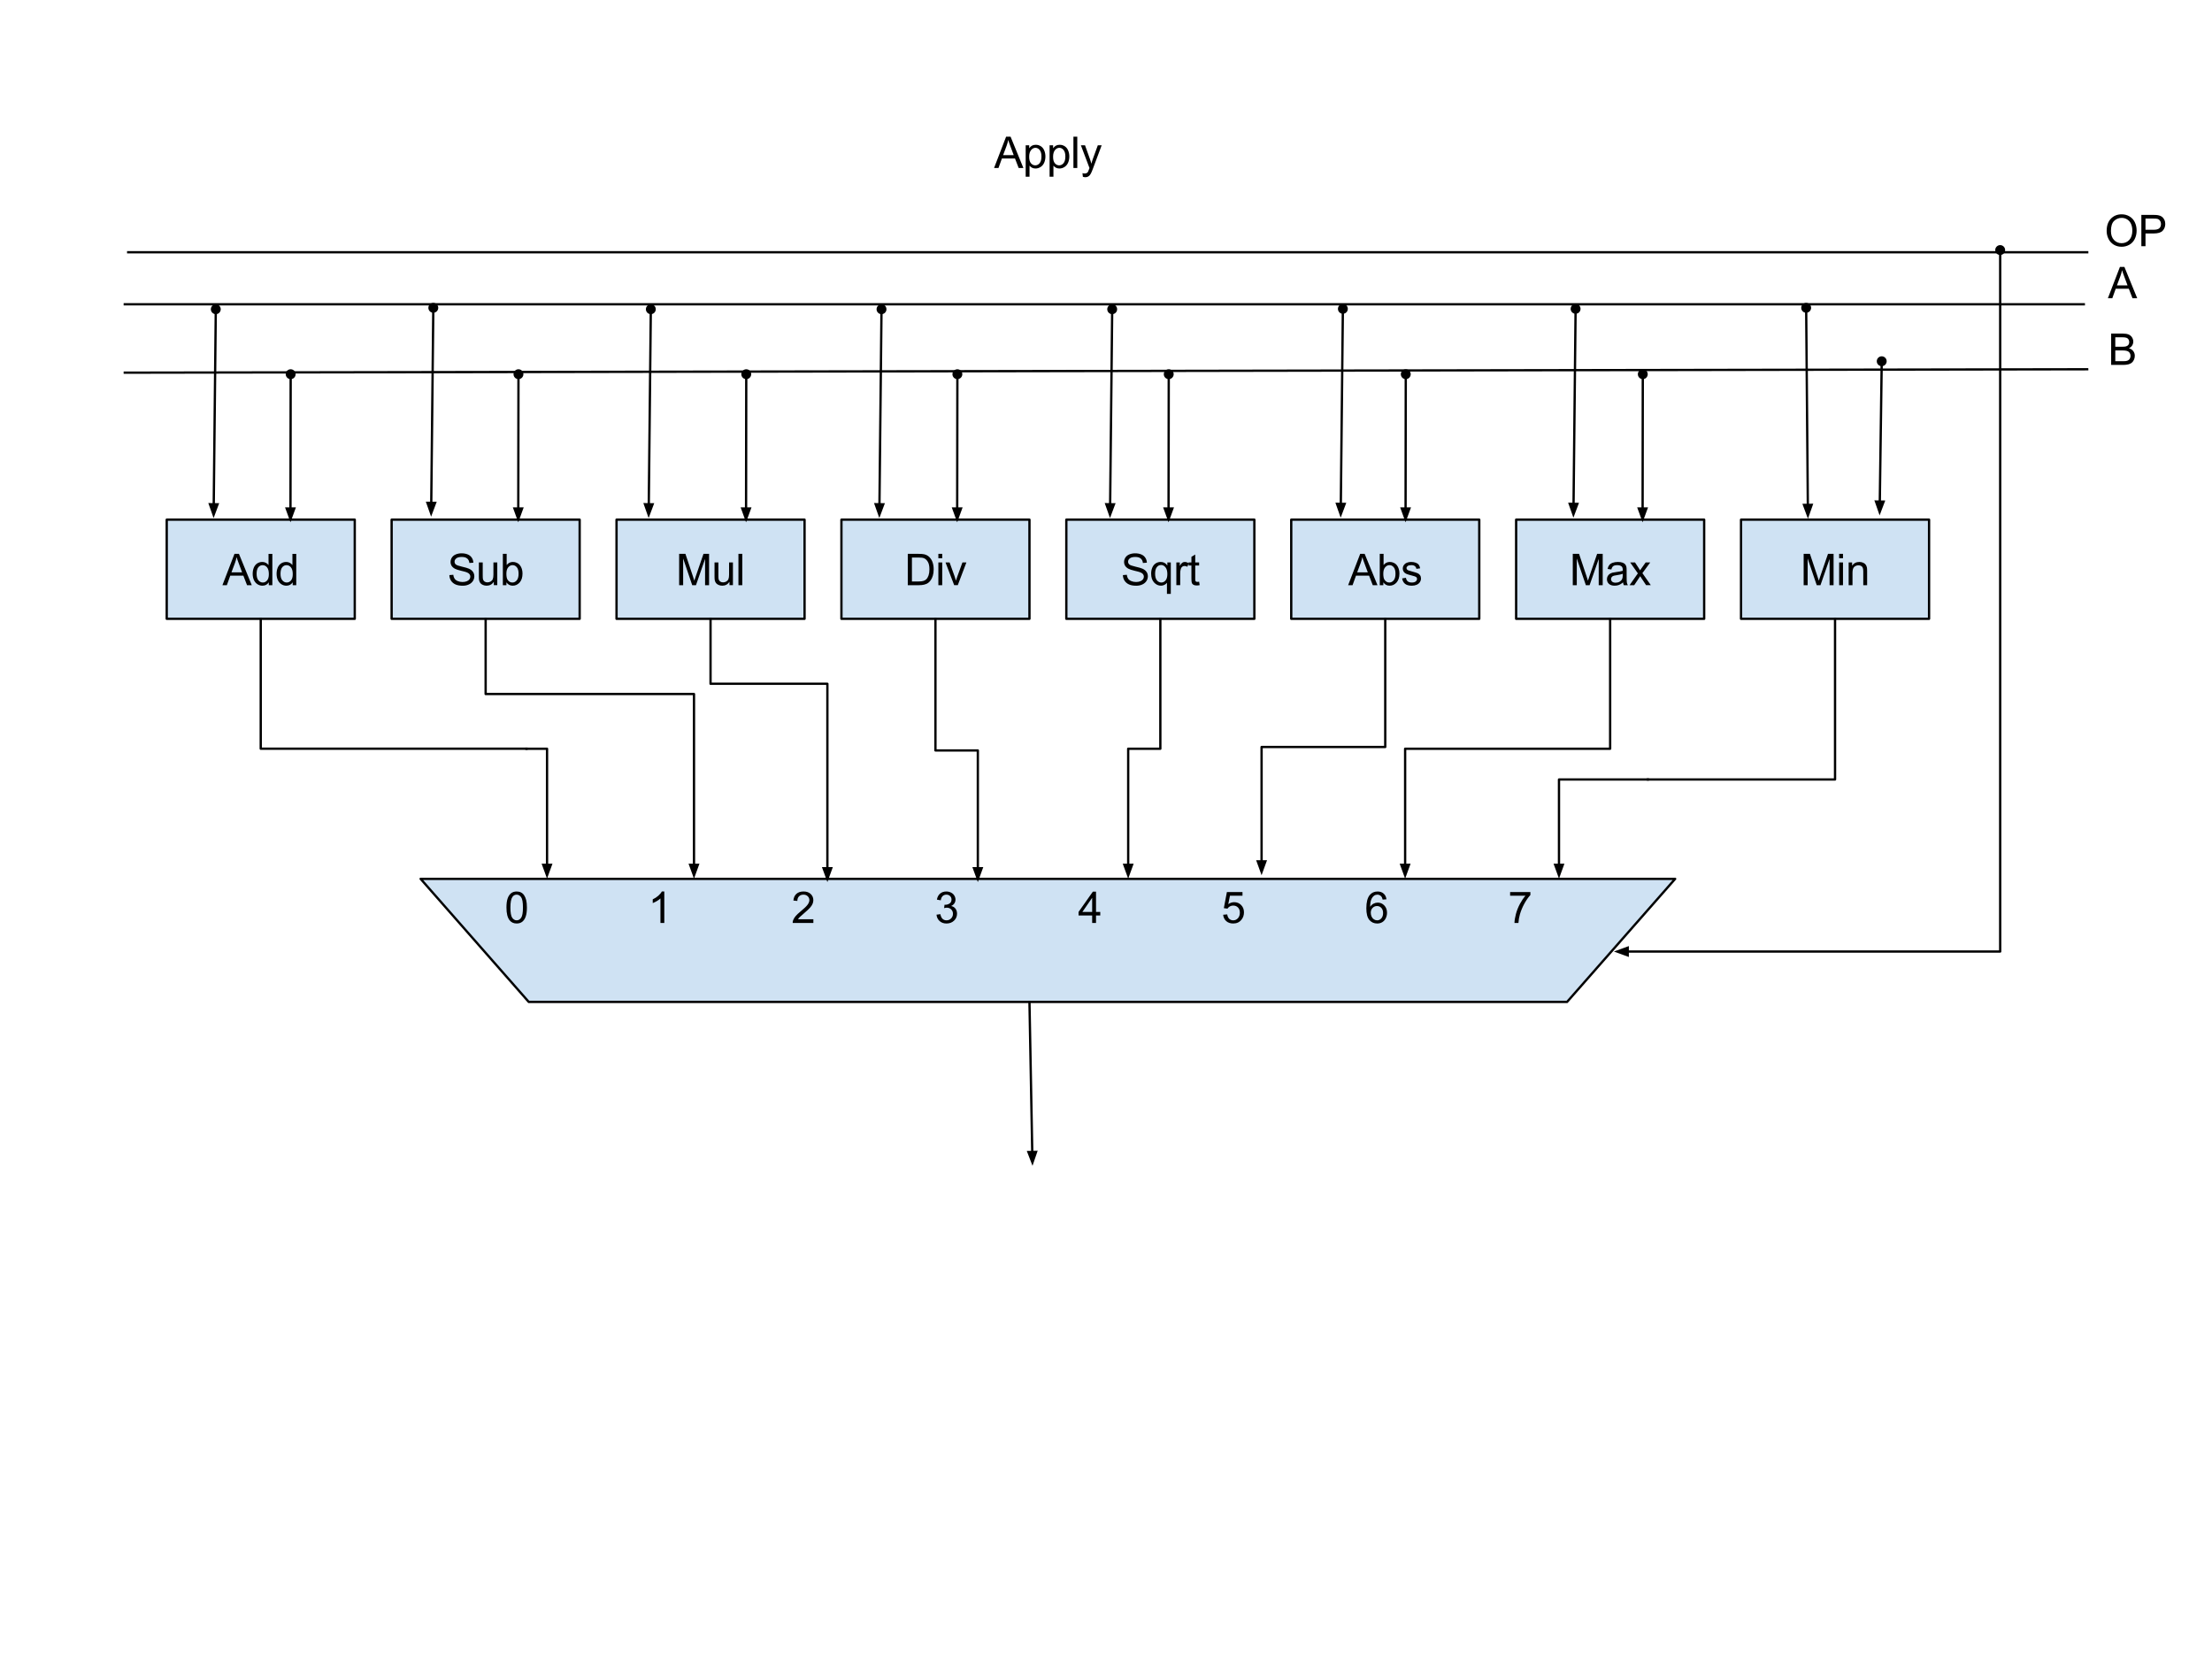 <?xml version="1.0" standalone="yes"?>

<svg version="1.1" viewBox="0.0 0.0 960.0 720.0" fill="none" stroke="none" stroke-linecap="square" stroke-miterlimit="10" xmlns="http://www.w3.org/2000/svg" xmlns:xlink="http://www.w3.org/1999/xlink"><clipPath id="p.0"><path d="m0 0l960.0 0l0 720.0l-960.0 0l0 -720.0z" clip-rule="nonzero"></path></clipPath><g clip-path="url(#p.0)"><path fill="#000000" fill-opacity="0.0" d="m0 0l960.0 0l0 720.0l-960.0 0z" fill-rule="evenodd"></path><path fill="#000000" fill-opacity="0.0" d="m328.656 45.997l252.252 0l0 53.417l-252.252 0z" fill-rule="evenodd"></path><path fill="#000000" d="m431.417 72.917l5.234 -13.594l1.938 0l5.562 13.594l-2.047 0l-1.594 -4.125l-5.688 0l-1.484 4.125l-1.922 0zm3.922 -5.578l4.609 0l-1.406 -3.781q-0.656 -1.703 -0.969 -2.812q-0.266 1.312 -0.734 2.594l-1.5 4.0zm9.803 9.359l0 -13.641l1.531 0l0 1.281q0.531 -0.75 1.203 -1.125q0.688 -0.375 1.641 -0.375q1.266 0 2.234 0.656q0.969 0.641 1.453 1.828q0.5 1.188 0.5 2.594q0 1.516 -0.547 2.734q-0.547 1.203 -1.578 1.844q-1.031 0.641 -2.172 0.641q-0.844 0 -1.516 -0.344q-0.656 -0.359 -1.078 -0.891l0 4.797l-1.672 0zm1.516 -8.656q0 1.906 0.766 2.812q0.781 0.906 1.875 0.906q1.109 0 1.891 -0.938q0.797 -0.938 0.797 -2.922q0 -1.875 -0.781 -2.812q-0.766 -0.938 -1.844 -0.938q-1.062 0 -1.891 1.0q-0.812 1.0 -0.812 2.891zm8.86 8.656l0 -13.641l1.531 0l0 1.281q0.531 -0.75 1.203 -1.125q0.688 -0.375 1.641 -0.375q1.266 0 2.234 0.656q0.969 0.641 1.453 1.828q0.5 1.188 0.5 2.594q0 1.516 -0.547 2.734q-0.547 1.203 -1.578 1.844q-1.031 0.641 -2.172 0.641q-0.844 0 -1.516 -0.344q-0.656 -0.359 -1.078 -0.891l0 4.797l-1.672 0zm1.516 -8.656q0 1.906 0.766 2.812q0.781 0.906 1.875 0.906q1.109 0 1.891 -0.938q0.797 -0.938 0.797 -2.922q0 -1.875 -0.781 -2.812q-0.766 -0.938 -1.844 -0.938q-1.062 0 -1.891 1.0q-0.812 1.0 -0.812 2.891zm8.829 4.875l0 -13.594l1.672 0l0 13.594l-1.672 0zm4.098 3.797l-0.172 -1.562q0.547 0.141 0.953 0.141q0.547 0 0.875 -0.188q0.344 -0.188 0.562 -0.516q0.156 -0.25 0.5 -1.25q0.047 -0.141 0.156 -0.406l-3.734 -9.875l1.797 0l2.047 5.719q0.406 1.078 0.719 2.281q0.281 -1.156 0.688 -2.25l2.094 -5.75l1.672 0l-3.75 10.031q-0.594 1.625 -0.938 2.234q-0.438 0.828 -1.016 1.203q-0.578 0.391 -1.375 0.391q-0.484 0 -1.078 -0.203z" fill-rule="nonzero"></path><path fill="#cfe2f3" d="m72.357 225.533l81.606 0l0 43.024l-81.606 0z" fill-rule="evenodd"></path><path stroke="#000000" stroke-width="1.0" stroke-linejoin="round" stroke-linecap="butt" d="m72.357 225.533l81.606 0l0 43.024l-81.606 0z" fill-rule="evenodd"></path><path fill="#000000" d="m96.531 253.965l5.234 -13.594l1.938 0l5.562 13.594l-2.047 0l-1.594 -4.125l-5.688 0l-1.484 4.125l-1.922 0zm3.922 -5.578l4.609 0l-1.406 -3.781q-0.656 -1.703 -0.969 -2.812q-0.266 1.312 -0.734 2.594l-1.5 4.0zm16.194 5.578l0 -1.25q-0.938 1.469 -2.75 1.469q-1.172 0 -2.172 -0.641q-0.984 -0.656 -1.531 -1.812q-0.531 -1.172 -0.531 -2.688q0 -1.469 0.484 -2.672q0.5 -1.203 1.469 -1.844q0.984 -0.641 2.203 -0.641q0.891 0 1.578 0.375q0.703 0.375 1.141 0.984l0 -4.875l1.656 0l0 13.594l-1.547 0zm-5.281 -4.922q0 1.891 0.797 2.828q0.812 0.938 1.891 0.938q1.094 0 1.859 -0.891q0.766 -0.891 0.766 -2.734q0 -2.016 -0.781 -2.953q-0.781 -0.953 -1.922 -0.953q-1.109 0 -1.859 0.906q-0.75 0.906 -0.75 2.859zm15.657 4.922l0 -1.25q-0.938 1.469 -2.75 1.469q-1.172 0 -2.172 -0.641q-0.984 -0.656 -1.531 -1.812q-0.531 -1.172 -0.531 -2.688q0 -1.469 0.484 -2.672q0.5 -1.203 1.469 -1.844q0.984 -0.641 2.203 -0.641q0.891 0 1.578 0.375q0.703 0.375 1.141 0.984l0 -4.875l1.656 0l0 13.594l-1.547 0zm-5.281 -4.922q0 1.891 0.797 2.828q0.812 0.938 1.891 0.938q1.094 0 1.859 -0.891q0.766 -0.891 0.766 -2.734q0 -2.016 -0.781 -2.953q-0.781 -0.953 -1.922 -0.953q-1.109 0 -1.859 0.906q-0.75 0.906 -0.75 2.859z" fill-rule="nonzero"></path><path fill="#cfe2f3" d="m169.963 225.533l81.606 0l0 43.024l-81.606 0z" fill-rule="evenodd"></path><path stroke="#000000" stroke-width="1.0" stroke-linejoin="round" stroke-linecap="butt" d="m169.963 225.533l81.606 0l0 43.024l-81.606 0z" fill-rule="evenodd"></path><path fill="#000000" d="m195.028 249.59l1.688 -0.141q0.125 1.016 0.562 1.672q0.438 0.656 1.359 1.062q0.938 0.406 2.094 0.406q1.031 0 1.812 -0.312q0.797 -0.312 1.188 -0.844q0.391 -0.531 0.391 -1.156q0 -0.641 -0.375 -1.109q-0.375 -0.484 -1.234 -0.812q-0.547 -0.219 -2.422 -0.656q-1.875 -0.453 -2.625 -0.859q-0.969 -0.516 -1.453 -1.266q-0.469 -0.75 -0.469 -1.688q0 -1.031 0.578 -1.922q0.594 -0.906 1.703 -1.359q1.125 -0.469 2.5 -0.469q1.516 0 2.672 0.484q1.156 0.484 1.766 1.438q0.625 0.938 0.672 2.141l-1.719 0.125q-0.141 -1.281 -0.953 -1.938q-0.797 -0.672 -2.359 -0.672q-1.625 0 -2.375 0.609q-0.75 0.594 -0.75 1.438q0 0.734 0.531 1.203q0.516 0.469 2.703 0.969q2.203 0.5 3.016 0.875q1.188 0.547 1.75 1.391q0.578 0.828 0.578 1.922q0 1.094 -0.625 2.062q-0.625 0.953 -1.797 1.484q-1.156 0.531 -2.609 0.531q-1.844 0 -3.094 -0.531q-1.25 -0.547 -1.969 -1.625q-0.703 -1.078 -0.734 -2.453zm19.287 4.375l0 -1.453q-1.141 1.672 -3.125 1.672q-0.859 0 -1.625 -0.328q-0.75 -0.344 -1.125 -0.844q-0.359 -0.5 -0.516 -1.234q-0.094 -0.5 -0.094 -1.562l0 -6.109l1.672 0l0 5.469q0 1.312 0.094 1.766q0.156 0.656 0.672 1.031q0.516 0.375 1.266 0.375q0.75 0 1.406 -0.375q0.656 -0.391 0.922 -1.047q0.281 -0.672 0.281 -1.938l0 -5.281l1.672 0l0 9.859l-1.5 0zm5.469 0l-1.547 0l0 -13.594l1.656 0l0 4.844q1.062 -1.328 2.703 -1.328q0.906 0 1.719 0.375q0.812 0.359 1.328 1.031q0.531 0.656 0.828 1.594q0.297 0.938 0.297 2.0q0 2.531 -1.25 3.922q-1.25 1.375 -3.0 1.375q-1.75 0 -2.734 -1.453l0 1.234zm-0.016 -5.0q0 1.766 0.469 2.562q0.797 1.281 2.141 1.281q1.094 0 1.891 -0.938q0.797 -0.953 0.797 -2.844q0 -1.922 -0.766 -2.844q-0.766 -0.922 -1.844 -0.922q-1.094 0 -1.891 0.953q-0.797 0.953 -0.797 2.75z" fill-rule="nonzero"></path><path fill="#cfe2f3" d="m267.57 225.533l81.606 0l0 43.024l-81.606 0z" fill-rule="evenodd"></path><path stroke="#000000" stroke-width="1.0" stroke-linejoin="round" stroke-linecap="butt" d="m267.57 225.533l81.606 0l0 43.024l-81.606 0z" fill-rule="evenodd"></path><path fill="#000000" d="m294.748 253.965l0 -13.594l2.719 0l3.219 9.625q0.438 1.344 0.641 2.016q0.234 -0.75 0.734 -2.188l3.25 -9.453l2.422 0l0 13.594l-1.734 0l0 -11.391l-3.953 11.391l-1.625 0l-3.938 -11.578l0 11.578l-1.734 0zm21.838 0l0 -1.453q-1.141 1.672 -3.125 1.672q-0.859 0 -1.625 -0.328q-0.75 -0.344 -1.125 -0.844q-0.359 -0.5 -0.516 -1.234q-0.094 -0.5 -0.094 -1.562l0 -6.109l1.672 0l0 5.469q0 1.312 0.094 1.766q0.156 0.656 0.672 1.031q0.516 0.375 1.266 0.375q0.75 0 1.406 -0.375q0.656 -0.391 0.922 -1.047q0.281 -0.672 0.281 -1.938l0 -5.281l1.672 0l0 9.859l-1.5 0zm3.891 0l0 -13.594l1.672 0l0 13.594l-1.672 0z" fill-rule="nonzero"></path><path fill="#cfe2f3" d="m365.176 225.533l81.606 0l0 43.024l-81.606 0z" fill-rule="evenodd"></path><path stroke="#000000" stroke-width="1.0" stroke-linejoin="round" stroke-linecap="butt" d="m365.176 225.533l81.606 0l0 43.024l-81.606 0z" fill-rule="evenodd"></path><path fill="#000000" d="m393.975 253.965l0 -13.594l4.688 0q1.578 0 2.422 0.188q1.156 0.266 1.984 0.969q1.078 0.922 1.609 2.344q0.531 1.406 0.531 3.219q0 1.547 -0.359 2.75q-0.359 1.188 -0.922 1.984q-0.562 0.781 -1.234 1.234q-0.672 0.438 -1.625 0.672q-0.953 0.234 -2.188 0.234l-4.906 0zm1.797 -1.609l2.906 0q1.344 0 2.109 -0.25q0.766 -0.25 1.219 -0.703q0.641 -0.641 1.0 -1.719q0.359 -1.078 0.359 -2.625q0 -2.125 -0.703 -3.266q-0.703 -1.156 -1.703 -1.547q-0.719 -0.281 -2.328 -0.281l-2.859 0l0 10.391zm11.473 -10.078l0 -1.906l1.672 0l0 1.906l-1.672 0zm0 11.688l0 -9.859l1.672 0l0 9.859l-1.672 0zm6.864 0l-3.75 -9.859l1.766 0l2.125 5.906q0.344 0.953 0.625 1.984q0.219 -0.781 0.625 -1.875l2.188 -6.016l1.719 0l-3.734 9.859l-1.562 0z" fill-rule="nonzero"></path><path fill="#cfe2f3" d="m462.782 225.533l81.606 0l0 43.024l-81.606 0z" fill-rule="evenodd"></path><path stroke="#000000" stroke-width="1.0" stroke-linejoin="round" stroke-linecap="butt" d="m462.782 225.533l81.606 0l0 43.024l-81.606 0z" fill-rule="evenodd"></path><path fill="#000000" d="m487.337 249.59l1.688 -0.141q0.125 1.016 0.562 1.672q0.438 0.656 1.359 1.062q0.938 0.406 2.094 0.406q1.031 0 1.812 -0.312q0.797 -0.312 1.188 -0.844q0.391 -0.531 0.391 -1.156q0 -0.641 -0.375 -1.109q-0.375 -0.484 -1.234 -0.812q-0.547 -0.219 -2.422 -0.656q-1.875 -0.453 -2.625 -0.859q-0.969 -0.516 -1.453 -1.266q-0.469 -0.75 -0.469 -1.688q0 -1.031 0.578 -1.922q0.594 -0.906 1.703 -1.359q1.125 -0.469 2.5 -0.469q1.516 0 2.672 0.484q1.156 0.484 1.766 1.438q0.625 0.938 0.672 2.141l-1.719 0.125q-0.141 -1.281 -0.953 -1.938q-0.797 -0.672 -2.359 -0.672q-1.625 0 -2.375 0.609q-0.75 0.594 -0.75 1.438q0 0.734 0.531 1.203q0.516 0.469 2.703 0.969q2.203 0.5 3.016 0.875q1.188 0.547 1.75 1.391q0.578 0.828 0.578 1.922q0 1.094 -0.625 2.062q-0.625 0.953 -1.797 1.484q-1.156 0.531 -2.609 0.531q-1.844 0 -3.094 -0.531q-1.25 -0.547 -1.969 -1.625q-0.703 -1.078 -0.734 -2.453zm19.115 8.156l0 -4.828q-0.391 0.547 -1.094 0.906q-0.688 0.359 -1.484 0.359q-1.75 0 -3.016 -1.391q-1.266 -1.406 -1.266 -3.844q0 -1.484 0.516 -2.656q0.516 -1.188 1.484 -1.797q0.984 -0.609 2.156 -0.609q1.828 0 2.875 1.547l0 -1.328l1.5 0l0 13.641l-1.672 0zm-5.141 -8.734q0 1.906 0.797 2.859q0.797 0.938 1.906 0.938q1.062 0 1.828 -0.891q0.781 -0.906 0.781 -2.766q0 -1.953 -0.812 -2.953q-0.812 -1.0 -1.906 -1.0q-1.094 0 -1.844 0.938q-0.75 0.922 -0.75 2.875zm9.219 4.953l0 -9.859l1.5 0l0 1.5q0.578 -1.047 1.062 -1.375q0.484 -0.344 1.078 -0.344q0.844 0 1.719 0.547l-0.578 1.547q-0.609 -0.359 -1.234 -0.359q-0.547 0 -0.984 0.328q-0.422 0.328 -0.609 0.906q-0.281 0.891 -0.281 1.953l0 5.156l-1.672 0zm9.885 -1.5l0.234 1.484q-0.703 0.141 -1.266 0.141q-0.906 0 -1.406 -0.281q-0.5 -0.297 -0.703 -0.75q-0.203 -0.469 -0.203 -1.984l0 -5.656l-1.234 0l0 -1.312l1.234 0l0 -2.438l1.656 -1.0l0 3.438l1.688 0l0 1.312l-1.688 0l0 5.75q0 0.719 0.078 0.922q0.094 0.203 0.297 0.328q0.203 0.125 0.578 0.125q0.266 0 0.734 -0.078z" fill-rule="nonzero"></path><path fill="#cfe2f3" d="m560.388 225.533l81.606 0l0 43.024l-81.606 0z" fill-rule="evenodd"></path><path stroke="#000000" stroke-width="1.0" stroke-linejoin="round" stroke-linecap="butt" d="m560.388 225.533l81.606 0l0 43.024l-81.606 0z" fill-rule="evenodd"></path><path fill="#000000" d="m585.087 253.965l5.234 -13.594l1.938 0l5.562 13.594l-2.047 0l-1.594 -4.125l-5.688 0l-1.484 4.125l-1.922 0zm3.922 -5.578l4.609 0l-1.406 -3.781q-0.656 -1.703 -0.969 -2.812q-0.266 1.312 -0.734 2.594l-1.5 4.0zm11.35 5.578l-1.547 0l0 -13.594l1.656 0l0 4.844q1.062 -1.328 2.703 -1.328q0.906 0 1.719 0.375q0.812 0.359 1.328 1.031q0.531 0.656 0.828 1.594q0.297 0.938 0.297 2.0q0 2.531 -1.25 3.922q-1.25 1.375 -3.0 1.375q-1.75 0 -2.734 -1.453l0 1.234zm-0.016 -5.0q0 1.766 0.469 2.562q0.797 1.281 2.141 1.281q1.094 0 1.891 -0.938q0.797 -0.953 0.797 -2.844q0 -1.922 -0.766 -2.844q-0.766 -0.922 -1.844 -0.922q-1.094 0 -1.891 0.953q-0.797 0.953 -0.797 2.75zm8.173 2.062l1.656 -0.266q0.141 1.0 0.766 1.531q0.641 0.516 1.781 0.516q1.156 0 1.703 -0.469q0.562 -0.469 0.562 -1.094q0 -0.562 -0.484 -0.891q-0.344 -0.219 -1.703 -0.562q-1.844 -0.469 -2.562 -0.797q-0.703 -0.344 -1.078 -0.938q-0.359 -0.609 -0.359 -1.328q0 -0.656 0.297 -1.219q0.312 -0.562 0.828 -0.938q0.391 -0.281 1.062 -0.484q0.672 -0.203 1.438 -0.203q1.172 0 2.047 0.344q0.875 0.328 1.281 0.906q0.422 0.562 0.578 1.516l-1.625 0.219q-0.109 -0.75 -0.656 -1.172q-0.531 -0.438 -1.5 -0.438q-1.156 0 -1.641 0.391q-0.484 0.375 -0.484 0.875q0 0.328 0.203 0.594q0.203 0.266 0.641 0.438q0.25 0.094 1.469 0.438q1.766 0.469 2.469 0.766q0.703 0.297 1.094 0.875q0.406 0.578 0.406 1.438q0 0.828 -0.484 1.578q-0.484 0.734 -1.406 1.141q-0.922 0.391 -2.078 0.391q-1.922 0 -2.938 -0.797q-1.0 -0.797 -1.281 -2.359z" fill-rule="nonzero"></path><path fill="#cfe2f3" d="m657.995 225.533l81.606 0l0 43.024l-81.606 0z" fill-rule="evenodd"></path><path stroke="#000000" stroke-width="1.0" stroke-linejoin="round" stroke-linecap="butt" d="m657.995 225.533l81.606 0l0 43.024l-81.606 0z" fill-rule="evenodd"></path><path fill="#000000" d="m682.582 253.965l0 -13.594l2.719 0l3.219 9.625q0.438 1.344 0.641 2.016q0.234 -0.75 0.734 -2.188l3.25 -9.453l2.422 0l0 13.594l-1.734 0l0 -11.391l-3.953 11.391l-1.625 0l-3.938 -11.578l0 11.578l-1.734 0zm21.822 -1.219q-0.938 0.797 -1.797 1.125q-0.859 0.312 -1.844 0.312q-1.609 0 -2.484 -0.781q-0.875 -0.797 -0.875 -2.031q0 -0.734 0.328 -1.328q0.328 -0.594 0.859 -0.953q0.531 -0.359 1.203 -0.547q0.5 -0.141 1.484 -0.25q2.031 -0.25 2.984 -0.578q0 -0.344 0 -0.438q0 -1.016 -0.469 -1.438q-0.641 -0.562 -1.906 -0.562q-1.172 0 -1.734 0.406q-0.562 0.406 -0.828 1.469l-1.641 -0.234q0.234 -1.047 0.734 -1.688q0.516 -0.641 1.469 -0.984q0.969 -0.359 2.25 -0.359q1.266 0 2.047 0.297q0.781 0.297 1.156 0.75q0.375 0.453 0.516 1.141q0.094 0.422 0.094 1.531l0 2.234q0 2.328 0.094 2.953q0.109 0.609 0.438 1.172l-1.75 0q-0.266 -0.516 -0.328 -1.219zm-0.141 -3.719q-0.906 0.359 -2.734 0.625q-1.031 0.141 -1.453 0.328q-0.422 0.188 -0.656 0.547q-0.234 0.359 -0.234 0.797q0 0.672 0.5 1.125q0.516 0.438 1.484 0.438q0.969 0 1.719 -0.422q0.75 -0.438 1.109 -1.156q0.266 -0.578 0.266 -1.672l0 -0.609zm2.969 4.938l3.594 -5.125l-3.328 -4.734l2.094 0l1.516 2.312q0.422 0.656 0.672 1.109q0.422 -0.609 0.766 -1.094l1.656 -2.328l1.984 0l-3.391 4.641l3.656 5.219l-2.047 0l-2.031 -3.062l-0.531 -0.828l-2.594 3.891l-2.016 0z" fill-rule="nonzero"></path><path fill="#cfe2f3" d="m755.601 225.533l81.606 0l0 43.024l-81.606 0z" fill-rule="evenodd"></path><path stroke="#000000" stroke-width="1.0" stroke-linejoin="round" stroke-linecap="butt" d="m755.601 225.533l81.606 0l0 43.024l-81.606 0z" fill-rule="evenodd"></path><path fill="#000000" d="m782.78 253.965l0 -13.594l2.719 0l3.219 9.625q0.438 1.344 0.641 2.016q0.234 -0.75 0.734 -2.188l3.25 -9.453l2.422 0l0 13.594l-1.734 0l0 -11.391l-3.953 11.391l-1.625 0l-3.938 -11.578l0 11.578l-1.734 0zm15.4 -11.688l0 -1.906l1.672 0l0 1.906l-1.672 0zm0 11.688l0 -9.859l1.672 0l0 9.859l-1.672 0zm4.129 0l0 -9.859l1.5 0l0 1.406q1.094 -1.625 3.141 -1.625q0.891 0 1.641 0.328q0.75 0.312 1.109 0.844q0.375 0.516 0.531 1.219q0.094 0.469 0.094 1.625l0 6.062l-1.672 0l0 -6.0q0 -1.016 -0.203 -1.516q-0.188 -0.516 -0.688 -0.812q-0.5 -0.297 -1.172 -0.297q-1.062 0 -1.844 0.672q-0.766 0.672 -0.766 2.578l0 5.375l-1.672 0z" fill-rule="nonzero"></path><path fill="#000000" fill-opacity="0.0" d="m54.157 132.058l850.205 0" fill-rule="evenodd"></path><path stroke="#000000" stroke-width="1.0" stroke-linejoin="round" stroke-linecap="butt" d="m54.157 132.058l850.205 0" fill-rule="evenodd"></path><path fill="#000000" fill-opacity="0.0" d="m54.157 161.734l851.685 -1.48" fill-rule="evenodd"></path><path stroke="#000000" stroke-width="1.0" stroke-linejoin="round" stroke-linecap="butt" d="m54.157 161.734l851.685 -1.48" fill-rule="evenodd"></path><path fill="#cfe2f3" d="m727.018 381.417l-46.926 53.417l-450.621 0l-46.926 -53.417z" fill-rule="evenodd"></path><path stroke="#000000" stroke-width="1.0" stroke-linejoin="round" stroke-linecap="butt" d="m727.018 381.417l-46.926 53.417l-450.621 0l-46.926 -53.417z" fill-rule="evenodd"></path><path fill="#000000" fill-opacity="0.0" d="m194.467 373.638l505.953 0l0 78.646l-505.953 0z" fill-rule="evenodd"></path><path fill="#000000" d="m219.798 393.855q0 -2.422 0.5 -3.891q0.5 -1.469 1.469 -2.266q0.984 -0.797 2.469 -0.797q1.094 0 1.922 0.438q0.828 0.438 1.359 1.281q0.547 0.828 0.844 2.016q0.312 1.188 0.312 3.219q0 2.391 -0.5 3.859q-0.484 1.469 -1.469 2.281q-0.969 0.797 -2.469 0.797q-1.969 0 -3.078 -1.406q-1.359 -1.703 -1.359 -5.531zm1.719 0q0 3.344 0.781 4.453q0.797 1.109 1.938 1.109q1.156 0 1.938 -1.109q0.781 -1.125 0.781 -4.453q0 -3.359 -0.781 -4.469q-0.781 -1.109 -1.953 -1.109q-1.156 0 -1.828 0.984q-0.875 1.234 -0.875 4.594zm66.787 6.703l-1.672 0l0 -10.641q-0.594 0.578 -1.578 1.156q-0.984 0.562 -1.766 0.859l0 -1.625q1.406 -0.656 2.453 -1.594q1.047 -0.938 1.484 -1.812l1.078 0l0 13.656zm64.693 -1.609l0 1.609l-8.984 0q-0.016 -0.609 0.188 -1.156q0.344 -0.922 1.094 -1.812q0.766 -0.891 2.188 -2.062q2.219 -1.812 3.0 -2.875q0.781 -1.062 0.781 -2.016q0 -0.984 -0.719 -1.672q-0.703 -0.688 -1.844 -0.688q-1.203 0 -1.938 0.734q-0.719 0.719 -0.719 2.0l-1.719 -0.172q0.172 -1.922 1.328 -2.922q1.156 -1.016 3.094 -1.016q1.953 0 3.094 1.094q1.141 1.078 1.141 2.688q0 0.812 -0.344 1.609q-0.328 0.781 -1.109 1.656q-0.766 0.859 -2.562 2.391q-1.5 1.266 -1.938 1.719q-0.422 0.438 -0.703 0.891l6.672 0zm53.443 -1.984l1.672 -0.219q0.281 1.422 0.969 2.047q0.703 0.625 1.688 0.625q1.188 0 2.0 -0.812q0.812 -0.828 0.812 -2.031q0 -1.141 -0.766 -1.891q-0.75 -0.75 -1.906 -0.75q-0.469 0 -1.172 0.188l0.188 -1.469q0.156 0.016 0.266 0.016q1.062 0 1.906 -0.547q0.859 -0.562 0.859 -1.719q0 -0.922 -0.625 -1.516q-0.609 -0.609 -1.594 -0.609q-0.969 0 -1.625 0.609q-0.641 0.609 -0.828 1.844l-1.672 -0.297q0.297 -1.688 1.375 -2.609q1.094 -0.922 2.719 -0.922q1.109 0 2.047 0.484q0.938 0.469 1.422 1.297q0.5 0.828 0.5 1.75q0 0.891 -0.469 1.609q-0.469 0.719 -1.406 1.156q1.219 0.266 1.875 1.156q0.672 0.875 0.672 2.188q0 1.781 -1.297 3.016q-1.297 1.234 -3.281 1.234q-1.797 0 -2.984 -1.062q-1.172 -1.062 -1.344 -2.766zm67.553 3.594l0 -3.25l-5.906 0l0 -1.531l6.219 -8.812l1.359 0l0 8.812l1.844 0l0 1.531l-1.844 0l0 3.25l-1.672 0zm0 -4.781l0 -6.141l-4.25 6.141l4.25 0zm56.849 1.219l1.766 -0.156q0.188 1.281 0.891 1.938q0.719 0.641 1.719 0.641q1.203 0 2.031 -0.906q0.844 -0.906 0.844 -2.422q0 -1.422 -0.812 -2.25q-0.797 -0.828 -2.094 -0.828q-0.797 0 -1.453 0.375q-0.641 0.359 -1.016 0.953l-1.578 -0.203l1.328 -7.0l6.766 0l0 1.609l-5.438 0l-0.734 3.641q1.234 -0.844 2.578 -0.844q1.781 0 3.0 1.234q1.234 1.234 1.234 3.172q0 1.844 -1.078 3.188q-1.312 1.656 -3.578 1.656q-1.859 0 -3.031 -1.031q-1.172 -1.047 -1.344 -2.766zm70.88 -6.703l-1.656 0.125q-0.219 -0.984 -0.641 -1.422q-0.672 -0.719 -1.656 -0.719q-0.812 0 -1.406 0.438q-0.797 0.578 -1.25 1.688q-0.453 1.094 -0.469 3.141q0.609 -0.922 1.469 -1.359q0.875 -0.453 1.828 -0.453q1.672 0 2.844 1.234q1.172 1.234 1.172 3.172q0 1.281 -0.547 2.391q-0.547 1.094 -1.516 1.688q-0.969 0.578 -2.188 0.578q-2.094 0 -3.406 -1.531q-1.312 -1.547 -1.312 -5.062q0 -3.953 1.453 -5.734q1.266 -1.562 3.422 -1.562q1.609 0 2.625 0.906q1.031 0.891 1.234 2.484zm-6.812 5.859q0 0.859 0.359 1.656q0.375 0.781 1.031 1.203q0.656 0.406 1.375 0.406q1.062 0 1.812 -0.844q0.766 -0.859 0.766 -2.328q0 -1.406 -0.75 -2.219q-0.75 -0.812 -1.891 -0.812q-1.125 0 -1.922 0.812q-0.781 0.812 -0.781 2.125zm60.474 -7.406l0 -1.609l8.797 0l0 1.297q-1.297 1.375 -2.578 3.672q-1.266 2.297 -1.969 4.719q-0.5 1.703 -0.641 3.734l-1.719 0q0.031 -1.609 0.625 -3.875q0.609 -2.281 1.734 -4.391q1.141 -2.109 2.406 -3.547l-6.656 0z" fill-rule="nonzero"></path><path fill="#000000" fill-opacity="0.0" d="m55.638 109.48l850.205 0" fill-rule="evenodd"></path><path stroke="#000000" stroke-width="1.0" stroke-linejoin="round" stroke-linecap="butt" d="m55.638 109.48l850.205 0" fill-rule="evenodd"></path><path fill="#000000" fill-opacity="0.0" d="m113.16 268.556l0 56.378l115.339 0" fill-rule="evenodd"></path><path stroke="#000000" stroke-width="1.0" stroke-linejoin="round" stroke-linecap="butt" d="m113.16 268.556l0 56.378l115.339 0" fill-rule="evenodd"></path><path fill="#000000" fill-opacity="0.0" d="m228.501 324.945l0 0l8.913 0l0 56.378" fill-rule="evenodd"></path><path stroke="#000000" stroke-width="1.0" stroke-linejoin="round" stroke-linecap="butt" d="m228.501 324.945l0 0l8.913 0l0 50.378" fill-rule="evenodd"></path><path fill="#000000" stroke="#000000" stroke-width="1.0" stroke-linecap="butt" d="m235.763 375.323l1.652 4.538l1.652 -4.538z" fill-rule="evenodd"></path><path fill="#000000" fill-opacity="0.0" d="m210.766 268.556l0 32.649l90.425 0l0 80.139" fill-rule="evenodd"></path><path stroke="#000000" stroke-width="1.0" stroke-linejoin="round" stroke-linecap="butt" d="m210.766 268.556l0 32.649l90.425 0l0 74.139" fill-rule="evenodd"></path><path fill="#000000" stroke="#000000" stroke-width="1.0" stroke-linecap="butt" d="m299.54 375.344l1.652 4.538l1.652 -4.538z" fill-rule="evenodd"></path><path fill="#000000" fill-opacity="0.0" d="m308.373 268.556l0 28.197l50.709 0l0 86.071" fill-rule="evenodd"></path><path stroke="#000000" stroke-width="1.0" stroke-linejoin="round" stroke-linecap="butt" d="m308.373 268.556l0 28.197l50.709 0l0 80.071" fill-rule="evenodd"></path><path fill="#000000" stroke="#000000" stroke-width="1.0" stroke-linecap="butt" d="m357.43 376.824l1.652 4.538l1.652 -4.538z" fill-rule="evenodd"></path><path fill="#000000" fill-opacity="0.0" d="m405.979 268.556l0 57.134l18.394 0l0 57.134" fill-rule="evenodd"></path><path stroke="#000000" stroke-width="1.0" stroke-linejoin="round" stroke-linecap="butt" d="m405.979 268.556l0 57.134l18.394 0l0 51.134" fill-rule="evenodd"></path><path fill="#000000" stroke="#000000" stroke-width="1.0" stroke-linecap="butt" d="m422.721 376.824l1.652 4.538l1.652 -4.538z" fill-rule="evenodd"></path><path fill="#000000" fill-opacity="0.0" d="m503.585 268.556l0 56.394l-13.953 0l0 56.394" fill-rule="evenodd"></path><path stroke="#000000" stroke-width="1.0" stroke-linejoin="round" stroke-linecap="butt" d="m503.585 268.556l0 56.394l-13.953 0l0 50.394" fill-rule="evenodd"></path><path fill="#000000" stroke="#000000" stroke-width="1.0" stroke-linecap="butt" d="m487.981 375.344l1.652 4.538l1.652 -4.538z" fill-rule="evenodd"></path><path fill="#000000" fill-opacity="0.0" d="m601.192 268.556l0 55.638l-53.669 0l0 55.638" fill-rule="evenodd"></path><path stroke="#000000" stroke-width="1.0" stroke-linejoin="round" stroke-linecap="butt" d="m601.192 268.556l0 55.638l-53.669 0l0 49.638" fill-rule="evenodd"></path><path fill="#000000" stroke="#000000" stroke-width="1.0" stroke-linecap="butt" d="m545.871 373.832l1.652 4.538l1.652 -4.538z" fill-rule="evenodd"></path><path fill="#000000" fill-opacity="0.0" d="m698.798 268.556l0 56.394l-88.976 0l0 56.394" fill-rule="evenodd"></path><path stroke="#000000" stroke-width="1.0" stroke-linejoin="round" stroke-linecap="butt" d="m698.798 268.556l0 56.394l-88.976 0l0 50.394" fill-rule="evenodd"></path><path fill="#000000" stroke="#000000" stroke-width="1.0" stroke-linecap="butt" d="m608.17 375.344l1.652 4.538l1.652 -4.538z" fill-rule="evenodd"></path><path fill="#000000" fill-opacity="0.0" d="m796.404 268.556l0 69.732l-81.228 0" fill-rule="evenodd"></path><path stroke="#000000" stroke-width="1.0" stroke-linejoin="round" stroke-linecap="butt" d="m796.404 268.556l0 69.732l-81.228 0" fill-rule="evenodd"></path><path fill="#000000" fill-opacity="0.0" d="m715.178 338.299l0 0l-38.583 0l0 43.024" fill-rule="evenodd"></path><path stroke="#000000" stroke-width="1.0" stroke-linejoin="round" stroke-linecap="butt" d="m715.178 338.299l0 0l-38.583 0l0 37.024" fill-rule="evenodd"></path><path fill="#000000" stroke="#000000" stroke-width="1.0" stroke-linecap="butt" d="m674.944 375.323l1.652 4.538l1.652 -4.538z" fill-rule="evenodd"></path><path fill="#000000" fill-opacity="0.0" d="m446.782 434.835l1.323 71.118" fill-rule="evenodd"></path><path stroke="#000000" stroke-width="1.0" stroke-linejoin="round" stroke-linecap="butt" d="m446.782 434.835l1.211 65.119" fill-rule="evenodd"></path><path fill="#000000" stroke="#000000" stroke-width="1.0" stroke-linecap="butt" d="m446.342 499.985l1.736 4.507l1.567 -4.568z" fill-rule="evenodd"></path><path fill="#000000" fill-opacity="0.0" d="m905.842 102.514l506.362 0l0 59.087l-506.362 0z" fill-rule="evenodd"></path><path fill="#000000" d="m914.811 129.434l5.234 -13.594l1.938 0l5.562 13.594l-2.047 0l-1.594 -4.125l-5.688 0l-1.484 4.125l-1.922 0zm3.922 -5.578l4.609 0l-1.406 -3.781q-0.656 -1.703 -0.969 -2.812q-0.266 1.312 -0.734 2.594l-1.5 4.0z" fill-rule="nonzero"></path><path fill="#000000" fill-opacity="0.0" d="m904.362 79.937l506.362 0l0 59.087l-506.362 0z" fill-rule="evenodd"></path><path fill="#000000" d="m914.284 100.232q0 -3.391 1.812 -5.297q1.828 -1.922 4.703 -1.922q1.875 0 3.391 0.906q1.516 0.891 2.297 2.5q0.797 1.609 0.797 3.656q0 2.062 -0.844 3.703q-0.828 1.625 -2.359 2.469q-1.531 0.844 -3.297 0.844q-1.922 0 -3.438 -0.922q-1.5 -0.938 -2.281 -2.531q-0.781 -1.609 -0.781 -3.406zm1.859 0.031q0 2.453 1.312 3.875q1.328 1.406 3.312 1.406q2.031 0 3.344 -1.422q1.312 -1.438 1.312 -4.062q0 -1.656 -0.562 -2.891q-0.547 -1.234 -1.641 -1.922q-1.078 -0.688 -2.422 -0.688q-1.906 0 -3.281 1.312q-1.375 1.312 -1.375 4.391zm13.199 6.594l0 -13.594l5.125 0q1.359 0 2.078 0.125q1.0 0.172 1.672 0.641q0.672 0.469 1.078 1.312q0.422 0.844 0.422 1.844q0 1.734 -1.109 2.938q-1.094 1.203 -3.984 1.203l-3.484 0l0 5.531l-1.797 0zm1.797 -7.141l3.516 0q1.75 0 2.469 -0.641q0.734 -0.656 0.734 -1.828q0 -0.859 -0.438 -1.469q-0.422 -0.609 -1.125 -0.797q-0.453 -0.125 -1.672 -0.125l-3.484 0l0 4.859z" fill-rule="nonzero"></path><path fill="#000000" fill-opacity="0.0" d="m905.842 131.451l506.362 0l0 59.087l-506.362 0z" fill-rule="evenodd"></path><path fill="#000000" d="m916.233 158.371l0 -13.594l5.109 0q1.547 0 2.484 0.406q0.953 0.406 1.484 1.266q0.531 0.859 0.531 1.797q0 0.875 -0.469 1.656q-0.469 0.766 -1.438 1.234q1.234 0.359 1.891 1.234q0.672 0.875 0.672 2.062q0 0.953 -0.406 1.781q-0.391 0.812 -0.984 1.266q-0.594 0.438 -1.5 0.672q-0.891 0.219 -2.188 0.219l-5.188 0zm1.797 -7.891l2.938 0q1.203 0 1.719 -0.156q0.688 -0.203 1.031 -0.672q0.359 -0.469 0.359 -1.188q0 -0.672 -0.328 -1.188q-0.328 -0.516 -0.938 -0.703q-0.594 -0.203 -2.062 -0.203l-2.719 0l0 4.109zm0 6.281l3.391 0q0.875 0 1.219 -0.062q0.625 -0.109 1.047 -0.359q0.422 -0.266 0.688 -0.766q0.266 -0.5 0.266 -1.141q0 -0.766 -0.391 -1.328q-0.391 -0.562 -1.078 -0.781q-0.688 -0.234 -1.984 -0.234l-3.156 0l0 4.672z" fill-rule="nonzero"></path><path fill="#000000" fill-opacity="0.0" d="m700.42 412.961l167.654 0l0 -306.583" fill-rule="evenodd"></path><path stroke="#000000" stroke-width="1.0" stroke-linejoin="round" stroke-linecap="butt" d="m706.42 412.961l161.654 0l0 -302.793" fill-rule="evenodd"></path><path fill="#000000" stroke="#000000" stroke-width="1.0" stroke-linecap="butt" d="m706.42 411.309l-4.538 1.652l4.538 1.652z" fill-rule="evenodd"></path><path fill="#000000" stroke="#000000" stroke-width="1.0" stroke-linecap="butt" d="m868.073 106.878c0.909 0 1.645 0.736 1.645 1.645c0 0.909 -0.737 1.645 -1.645 1.645c-0.909 0 -1.645 -0.736 -1.645 -1.645c0 -0.909 0.737 -1.645 1.645 -1.645z" fill-rule="nonzero"></path><path fill="#000000" fill-opacity="0.0" d="m815.745 223.675l0.945 -69.039" fill-rule="evenodd"></path><path stroke="#000000" stroke-width="1.0" stroke-linejoin="round" stroke-linecap="butt" d="m815.827 217.675l0.811 -59.25" fill-rule="evenodd"></path><path fill="#000000" stroke="#000000" stroke-width="1.0" stroke-linecap="butt" d="m814.176 217.653l1.589 4.56l1.714 -4.515z" fill-rule="evenodd"></path><path fill="#000000" stroke="#000000" stroke-width="1.0" stroke-linecap="butt" d="m816.683 155.135c0.908 0.012 1.635 0.759 1.622 1.667c-0.012 0.908 -0.759 1.635 -1.667 1.622c-0.908 -0.012 -1.635 -0.759 -1.622 -1.667c0.012 -0.908 0.759 -1.635 1.667 -1.622z" fill-rule="nonzero"></path><path fill="#000000" fill-opacity="0.0" d="m784.64 225.121l-0.787 -93.669" fill-rule="evenodd"></path><path stroke="#000000" stroke-width="1.0" stroke-linejoin="round" stroke-linecap="butt" d="m784.59 219.121l-0.705 -83.88" fill-rule="evenodd"></path><path fill="#000000" stroke="#000000" stroke-width="1.0" stroke-linecap="butt" d="m782.938 219.135l1.69 4.524l1.614 -4.552z" fill-rule="evenodd"></path><path fill="#000000" stroke="#000000" stroke-width="1.0" stroke-linecap="butt" d="m783.857 131.951c0.908 -0.008 1.651 0.723 1.659 1.631c0.008 0.908 -0.723 1.651 -1.631 1.659c-0.909 0.008 -1.651 -0.723 -1.659 -1.631c-0.008 -0.908 0.723 -1.651 1.631 -1.659z" fill-rule="nonzero"></path><path fill="#000000" fill-opacity="0.0" d="m712.877 226.68l0.094 -66.425" fill-rule="evenodd"></path><path stroke="#000000" stroke-width="1.0" stroke-linejoin="round" stroke-linecap="butt" d="m712.885 220.68l0.081 -56.635" fill-rule="evenodd"></path><path fill="#000000" stroke="#000000" stroke-width="1.0" stroke-linecap="butt" d="m711.233 220.677l1.645 4.54l1.658 -4.536z" fill-rule="evenodd"></path><path fill="#000000" stroke="#000000" stroke-width="1.0" stroke-linecap="butt" d="m712.97 160.755c0.909 0.001 1.644 0.739 1.643 1.647c-0.001 0.909 -0.739 1.644 -1.647 1.643c-0.909 -0.001 -1.644 -0.739 -1.643 -1.647c0.001 -0.909 0.739 -1.644 1.647 -1.643z" fill-rule="nonzero"></path><path fill="#000000" fill-opacity="0.0" d="m682.852 224.68l0.976 -92.787" fill-rule="evenodd"></path><path stroke="#000000" stroke-width="1.0" stroke-linejoin="round" stroke-linecap="butt" d="m682.915 218.68l0.873 -82.998" fill-rule="evenodd"></path><path fill="#000000" stroke="#000000" stroke-width="1.0" stroke-linecap="butt" d="m681.263 218.663l1.604 4.555l1.699 -4.52z" fill-rule="evenodd"></path><path fill="#000000" stroke="#000000" stroke-width="1.0" stroke-linecap="butt" d="m683.823 132.392c0.908 0.01 1.637 0.754 1.628 1.662c-0.01 0.908 -0.754 1.637 -1.662 1.628c-0.908 -0.01 -1.637 -0.754 -1.628 -1.662c0.01 -0.908 0.754 -1.637 1.662 -1.628z" fill-rule="nonzero"></path><path fill="#000000" fill-opacity="0.0" d="m581.85 224.68l0.976 -92.787" fill-rule="evenodd"></path><path stroke="#000000" stroke-width="1.0" stroke-linejoin="round" stroke-linecap="butt" d="m581.913 218.68l0.873 -82.998" fill-rule="evenodd"></path><path fill="#000000" stroke="#000000" stroke-width="1.0" stroke-linecap="butt" d="m580.262 218.663l1.604 4.555l1.699 -4.52z" fill-rule="evenodd"></path><path fill="#000000" stroke="#000000" stroke-width="1.0" stroke-linecap="butt" d="m582.822 132.392c0.908 0.01 1.637 0.754 1.628 1.662c-0.01 0.908 -0.754 1.637 -1.662 1.628c-0.908 -0.01 -1.637 -0.754 -1.628 -1.662c0.01 -0.908 0.754 -1.637 1.662 -1.628z" fill-rule="nonzero"></path><path fill="#000000" fill-opacity="0.0" d="m481.735 224.845l0.976 -92.787" fill-rule="evenodd"></path><path stroke="#000000" stroke-width="1.0" stroke-linejoin="round" stroke-linecap="butt" d="m481.798 218.845l0.873 -82.998" fill-rule="evenodd"></path><path fill="#000000" stroke="#000000" stroke-width="1.0" stroke-linecap="butt" d="m480.146 218.828l1.604 4.555l1.699 -4.52z" fill-rule="evenodd"></path><path fill="#000000" stroke="#000000" stroke-width="1.0" stroke-linecap="butt" d="m482.706 132.558c0.908 0.01 1.637 0.754 1.628 1.662c-0.01 0.908 -0.754 1.637 -1.662 1.628c-0.908 -0.01 -1.637 -0.754 -1.628 -1.662c0.01 -0.908 0.754 -1.637 1.662 -1.628z" fill-rule="nonzero"></path><path fill="#000000" fill-opacity="0.0" d="m381.619 224.845l0.976 -92.787" fill-rule="evenodd"></path><path stroke="#000000" stroke-width="1.0" stroke-linejoin="round" stroke-linecap="butt" d="m381.683 218.845l0.873 -82.998" fill-rule="evenodd"></path><path fill="#000000" stroke="#000000" stroke-width="1.0" stroke-linecap="butt" d="m380.031 218.828l1.604 4.555l1.699 -4.52z" fill-rule="evenodd"></path><path fill="#000000" stroke="#000000" stroke-width="1.0" stroke-linecap="butt" d="m382.591 132.558c0.908 0.01 1.637 0.754 1.628 1.662c-0.01 0.908 -0.754 1.637 -1.662 1.628c-0.908 -0.01 -1.637 -0.754 -1.628 -1.662c0.01 -0.908 0.754 -1.637 1.662 -1.628z" fill-rule="nonzero"></path><path fill="#000000" fill-opacity="0.0" d="m281.504 224.845l0.976 -92.787" fill-rule="evenodd"></path><path stroke="#000000" stroke-width="1.0" stroke-linejoin="round" stroke-linecap="butt" d="m281.567 218.845l0.873 -82.998" fill-rule="evenodd"></path><path fill="#000000" stroke="#000000" stroke-width="1.0" stroke-linecap="butt" d="m279.915 218.828l1.604 4.555l1.699 -4.52z" fill-rule="evenodd"></path><path fill="#000000" stroke="#000000" stroke-width="1.0" stroke-linecap="butt" d="m282.475 132.558c0.908 0.01 1.637 0.754 1.628 1.662c-0.01 0.908 -0.754 1.637 -1.662 1.628c-0.908 -0.01 -1.637 -0.754 -1.628 -1.662c0.01 -0.908 0.754 -1.637 1.662 -1.628z" fill-rule="nonzero"></path><path fill="#000000" fill-opacity="0.0" d="m187.102 224.239l0.976 -92.787" fill-rule="evenodd"></path><path stroke="#000000" stroke-width="1.0" stroke-linejoin="round" stroke-linecap="butt" d="m187.166 218.239l0.873 -82.998" fill-rule="evenodd"></path><path fill="#000000" stroke="#000000" stroke-width="1.0" stroke-linecap="butt" d="m185.514 218.222l1.604 4.555l1.699 -4.52z" fill-rule="evenodd"></path><path fill="#000000" stroke="#000000" stroke-width="1.0" stroke-linecap="butt" d="m188.073 131.951c0.908 0.01 1.637 0.754 1.628 1.662c-0.01 0.908 -0.754 1.637 -1.662 1.628c-0.908 -0.01 -1.637 -0.754 -1.628 -1.662c0.01 -0.908 0.754 -1.637 1.662 -1.628z" fill-rule="nonzero"></path><path fill="#000000" fill-opacity="0.0" d="m92.701 224.845l0.976 -92.787" fill-rule="evenodd"></path><path stroke="#000000" stroke-width="1.0" stroke-linejoin="round" stroke-linecap="butt" d="m92.764 218.845l0.873 -82.998" fill-rule="evenodd"></path><path fill="#000000" stroke="#000000" stroke-width="1.0" stroke-linecap="butt" d="m91.112 218.828l1.604 4.555l1.699 -4.52z" fill-rule="evenodd"></path><path fill="#000000" stroke="#000000" stroke-width="1.0" stroke-linecap="butt" d="m93.672 132.558c0.908 0.01 1.637 0.754 1.628 1.662c-0.01 0.908 -0.754 1.637 -1.662 1.628c-0.908 -0.01 -1.637 -0.754 -1.628 -1.662c0.01 -0.908 0.754 -1.637 1.662 -1.628z" fill-rule="nonzero"></path><path fill="#000000" fill-opacity="0.0" d="m610.008 226.68l0.094 -66.425" fill-rule="evenodd"></path><path stroke="#000000" stroke-width="1.0" stroke-linejoin="round" stroke-linecap="butt" d="m610.016 220.68l0.081 -56.635" fill-rule="evenodd"></path><path fill="#000000" stroke="#000000" stroke-width="1.0" stroke-linecap="butt" d="m608.365 220.677l1.645 4.54l1.658 -4.536z" fill-rule="evenodd"></path><path fill="#000000" stroke="#000000" stroke-width="1.0" stroke-linecap="butt" d="m610.102 160.755c0.909 0.001 1.644 0.739 1.643 1.647c-0.001 0.909 -0.739 1.644 -1.647 1.643c-0.909 -0.001 -1.644 -0.739 -1.643 -1.647c0.001 -0.909 0.739 -1.644 1.647 -1.643z" fill-rule="nonzero"></path><path fill="#000000" fill-opacity="0.0" d="m507.139 226.68l0.094 -66.425" fill-rule="evenodd"></path><path stroke="#000000" stroke-width="1.0" stroke-linejoin="round" stroke-linecap="butt" d="m507.148 220.68l0.081 -56.635" fill-rule="evenodd"></path><path fill="#000000" stroke="#000000" stroke-width="1.0" stroke-linecap="butt" d="m505.496 220.677l1.645 4.54l1.658 -4.536z" fill-rule="evenodd"></path><path fill="#000000" stroke="#000000" stroke-width="1.0" stroke-linecap="butt" d="m507.233 160.755c0.909 0.001 1.644 0.739 1.643 1.647c-0.001 0.909 -0.739 1.644 -1.647 1.643c-0.909 -0.001 -1.644 -0.739 -1.643 -1.647c0.001 -0.909 0.739 -1.644 1.647 -1.643z" fill-rule="nonzero"></path><path fill="#000000" fill-opacity="0.0" d="m415.408 226.68l0.094 -66.425" fill-rule="evenodd"></path><path stroke="#000000" stroke-width="1.0" stroke-linejoin="round" stroke-linecap="butt" d="m415.417 220.68l0.081 -56.635" fill-rule="evenodd"></path><path fill="#000000" stroke="#000000" stroke-width="1.0" stroke-linecap="butt" d="m413.765 220.677l1.645 4.54l1.658 -4.536z" fill-rule="evenodd"></path><path fill="#000000" stroke="#000000" stroke-width="1.0" stroke-linecap="butt" d="m415.502 160.755c0.909 0.001 1.644 0.739 1.643 1.647c-0.001 0.909 -0.739 1.644 -1.647 1.643c-0.909 -0.001 -1.644 -0.739 -1.643 -1.647c0.001 -0.909 0.739 -1.644 1.647 -1.643z" fill-rule="nonzero"></path><path fill="#000000" fill-opacity="0.0" d="m323.781 226.68l0.094 -66.425" fill-rule="evenodd"></path><path stroke="#000000" stroke-width="1.0" stroke-linejoin="round" stroke-linecap="butt" d="m323.789 220.68l0.081 -56.635" fill-rule="evenodd"></path><path fill="#000000" stroke="#000000" stroke-width="1.0" stroke-linecap="butt" d="m322.138 220.677l1.645 4.54l1.658 -4.536z" fill-rule="evenodd"></path><path fill="#000000" stroke="#000000" stroke-width="1.0" stroke-linecap="butt" d="m323.875 160.755c0.909 0.001 1.644 0.739 1.643 1.647c-0.001 0.909 -0.739 1.644 -1.647 1.643c-0.909 -0.001 -1.644 -0.739 -1.643 -1.647c0.001 -0.909 0.739 -1.644 1.647 -1.643z" fill-rule="nonzero"></path><path fill="#000000" fill-opacity="0.0" d="m224.92 226.68l0.094 -66.425" fill-rule="evenodd"></path><path stroke="#000000" stroke-width="1.0" stroke-linejoin="round" stroke-linecap="butt" d="m224.928 220.68l0.081 -56.635" fill-rule="evenodd"></path><path fill="#000000" stroke="#000000" stroke-width="1.0" stroke-linecap="butt" d="m223.277 220.677l1.645 4.54l1.658 -4.536z" fill-rule="evenodd"></path><path fill="#000000" stroke="#000000" stroke-width="1.0" stroke-linecap="butt" d="m225.014 160.755c0.909 0.001 1.644 0.739 1.643 1.647c-0.001 0.909 -0.739 1.644 -1.647 1.643c-0.909 -0.001 -1.644 -0.739 -1.643 -1.647c0.001 -0.909 0.739 -1.644 1.647 -1.643z" fill-rule="nonzero"></path><path fill="#000000" fill-opacity="0.0" d="m126.059 226.68l0.094 -66.425" fill-rule="evenodd"></path><path stroke="#000000" stroke-width="1.0" stroke-linejoin="round" stroke-linecap="butt" d="m126.068 220.68l0.081 -56.635" fill-rule="evenodd"></path><path fill="#000000" stroke="#000000" stroke-width="1.0" stroke-linecap="butt" d="m124.416 220.677l1.645 4.54l1.658 -4.536z" fill-rule="evenodd"></path><path fill="#000000" stroke="#000000" stroke-width="1.0" stroke-linecap="butt" d="m126.153 160.755c0.909 0.001 1.644 0.739 1.643 1.647c-0.001 0.909 -0.739 1.644 -1.647 1.643c-0.909 -0.001 -1.644 -0.739 -1.643 -1.647c0.001 -0.909 0.739 -1.644 1.647 -1.643z" fill-rule="nonzero"></path></g></svg>

